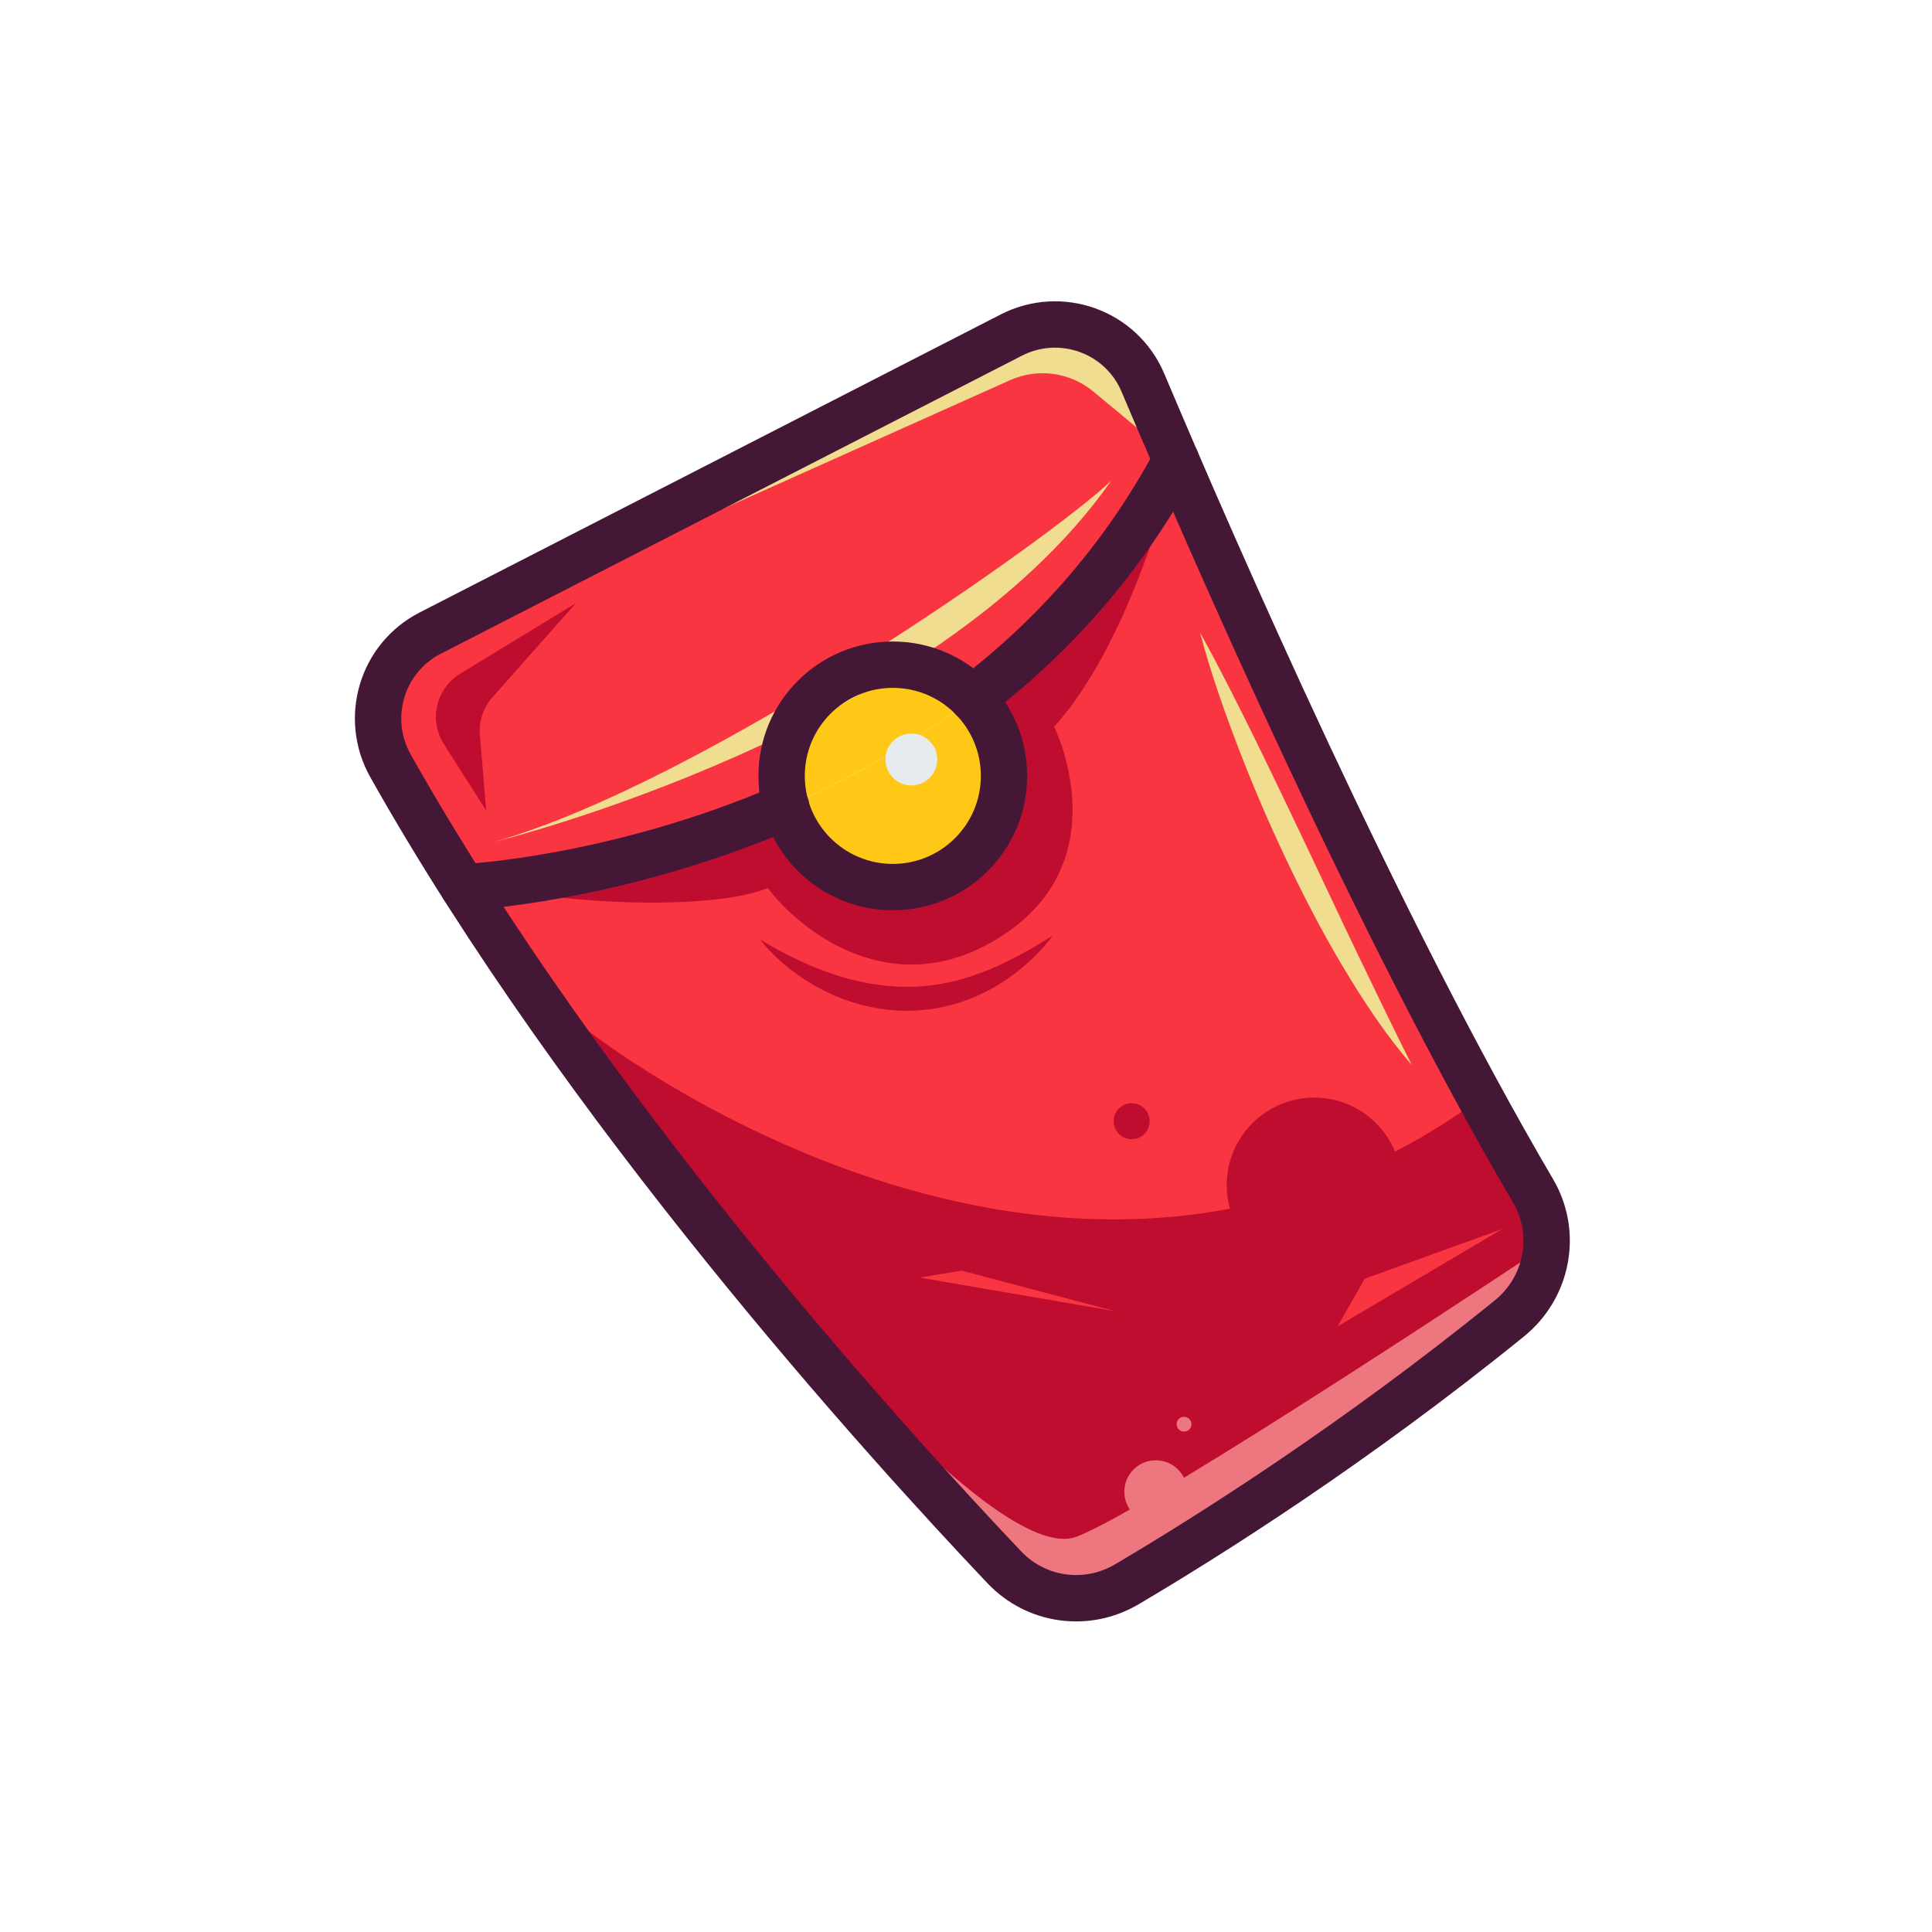<svg xml:space="preserve" style="enable-background:new 0 0 500 500;" viewBox="0 0 500 500" y="0px" x="0px" xmlns:xlink="http://www.w3.org/1999/xlink" xmlns="http://www.w3.org/2000/svg" id="图层_1" version="1.1">
<style type="text/css">
	.st0{fill:#F93541;}
	.st1{fill:#FFC817;}
	.st2{fill:#F1DD8F;}
	.st3{fill:#BF0D30;}
	.st4{fill:#ED767F;}
	.st5{fill:#E6EBEE;}
	.st6{fill:none;stroke:#441737;stroke-width:12;stroke-linecap:round;stroke-linejoin:round;stroke-miterlimit:10;}
</style>
<g id="XMLID_239_">
	<g>
		<path d="M396.74,308.16c6.43,11.06,3.72,25.02-6.1,33.05c-40.17,32.56-77.89,56.35-99.1,68.78
			c-10.27,6.16-23.39,4.29-31.65-4.38c-27.67-29.14-91.19-99.01-140-175.92c0,0,39.14-1.74,83.61-20.94
			c3.87,14.13,18.32,23.16,33.03,20.31c15.66-3.01,25.83-18.2,22.7-33.71c-1.08-5.67-3.85-10.65-7.57-14.63
			c20.04-15.3,38.59-35.36,52.63-61.65C325.73,168.61,362.04,249.12,396.74,308.16z" class="st0"></path>
		<path d="M295.83,99.02c2.5,5.86,5.29,12.64,8.47,20.05c-14.04,26.29-32.59,46.35-52.63,61.65
			c-6.54-6.72-16.17-10.14-26.16-8.21c-15.5,3.12-25.69,18.18-22.68,33.84c0.13,0.81,0.4,1.6,0.67,2.4
			c-44.47,19.2-83.61,20.94-83.61,20.94c-6.61-10.47-12.92-20.85-18.85-31.43c-6.92-12.37-2.25-27.91,10.32-34.45l150.38-77.12
			C274.46,80.13,290.16,85.75,295.83,99.02z" class="st0"></path>
		<path d="M259.25,195.35c3.12,15.5-7.04,30.7-22.7,33.71c-14.71,2.85-29.16-6.18-33.03-20.31
			c15.85-6.94,32.47-15.96,48.16-28.03C255.4,184.7,258.17,189.68,259.25,195.35z" class="st1"></path>
		<path d="M225.52,172.51c9.99-1.93,19.61,1.49,26.16,8.21c-15.7,12.07-32.32,21.09-48.16,28.03
			c-0.27-0.79-0.54-1.58-0.67-2.4C199.82,190.69,210.01,175.63,225.52,172.51z" class="st1"></path>
	</g>
</g>
<path d="M105.07,168.42L261.4,98.39c7.16-3.21,15.52-2.07,21.56,2.94l21.38,17.74c0,0-12.85-36.47-34.26-34.85
	S105.07,168.42,105.07,168.42z" class="st2"></path>
<path d="M128.09,217.83c0,0,113.55-27.85,159.47-93.39C271.95,139.27,182.77,202.15,128.09,217.83z" class="st2"></path>
<path d="M149.05,156.08l-29.95,18.27c-6.26,3.82-8.17,12.03-4.23,18.22l10.96,17.21l-1.63-19.55
	c-0.3-3.57,0.88-7.1,3.25-9.78L149.05,156.08z" class="st3"></path>
<path d="M303.64,121.79c0,0-10.74,44.28-30.84,66.27c0,0,17.22,34.49-13.72,54.29c-28.26,18.09-52.44-1.97-60.38-12.53
	c-14.3,5.89-52.45,4.24-71.29-0.49c38.4-7.65,73.54-20.2,73.54-20.2s24.54,29.84,46.35,18.15c21.8-11.69,2.09-48.57,2.09-48.57
	S297.7,145.1,303.64,121.79z" class="st3"></path>
<g>
	<path d="M196.78,243.17c6.04,3.71,12.25,6.69,18.62,8.87c6.37,2.17,12.93,3.36,19.46,3.35l2.45-0.05l2.44-0.21
		c0.82-0.04,1.62-0.21,2.44-0.31l1.22-0.17l1.21-0.25c3.24-0.57,6.4-1.59,9.55-2.74c6.27-2.39,12.28-5.76,18.3-9.53
		c-4.28,5.68-9.84,10.46-16.26,13.97c-6.43,3.49-13.85,5.47-21.31,5.49c-7.46,0.02-14.84-1.83-21.36-5.07
		c-3.27-1.62-6.34-3.57-9.17-5.79c-1.41-1.12-2.77-2.29-4.04-3.56C199.05,245.93,197.83,244.62,196.78,243.17z" class="st3"></path>
</g>
<path d="M151.58,266.28c0,0,122.61,97.74,231.63,17.97c10.98,19.56,27.16,40.32,10.37,54.11
	c-16.79,13.79-107.68,74.09-107.68,74.09s-22.77,29.1-133.83-143.18" class="st3"></path>
<path d="M202.96,336.43c0,0,56.2,68.62,75.63,61.28c19.43-7.34,122.15-75.84,122.15-75.84s2.14,8.48-11.94,20.79
	c-14.09,12.31-107.14,70.48-107.14,70.48S274.17,425.16,202.96,336.43z" class="st4"></path>
<circle r="8.14" cy="386.06" cx="299.12" class="st4"></circle>
<circle r="1.92" cy="368.58" cx="306.43" class="st4"></circle>
<circle r="22.65" cy="306.71" cx="340.12" class="st3"></circle>
<circle r="4.66" cy="290.17" cx="292.87" class="st3"></circle>
<polygon points="237.99,330.64 248.88,328.84 288.54,339.32" class="st0"></polygon>
<polygon points="346.17,343.26 353.19,330.93 388.74,318.09" class="st0"></polygon>
<g>
	<path d="M310.57,163.69c5.06,9.17,9.73,18.46,14.32,27.78c4.57,9.32,9.02,18.69,13.48,28.04
		c4.46,9.35,8.81,18.75,13.31,28.07c4.48,9.34,8.97,18.66,13.67,28.01c-6.87-7.93-12.62-16.74-17.99-25.71
		c-5.35-8.99-10.13-18.29-14.61-27.71c-4.48-9.43-8.57-19.03-12.32-28.76C316.71,183.68,313.25,173.83,310.57,163.69z" class="st2"></path>
</g>
<circle r="6.71" cy="196.55" cx="235.86" class="st5"></circle>
<path d="M111.33,163.85L261.7,86.73c12.82-6.58,28.49-0.94,34.1,12.34c18.9,44.75,61.04,141.15,100.97,209.15
	c6.44,10.97,3.76,24.96-6.12,32.97c-40.21,32.59-77.88,56.34-99.05,68.84c-10.35,6.1-23.4,4.31-31.67-4.4
	C228.48,372.48,151,286.9,101.08,198.23C94.14,185.91,98.75,170.3,111.33,163.85z" class="st6"></path>
<path d="M251.67,180.75c20.01-15.3,38.63-35.37,52.67-61.68" class="st6"></path>
<path d="M119.94,229.64c0,0,39.09-1.76,83.52-20.93" class="st6"></path>
<circle r="28.78" cy="200.8" cx="231.06" class="st6"></circle>
</svg>
